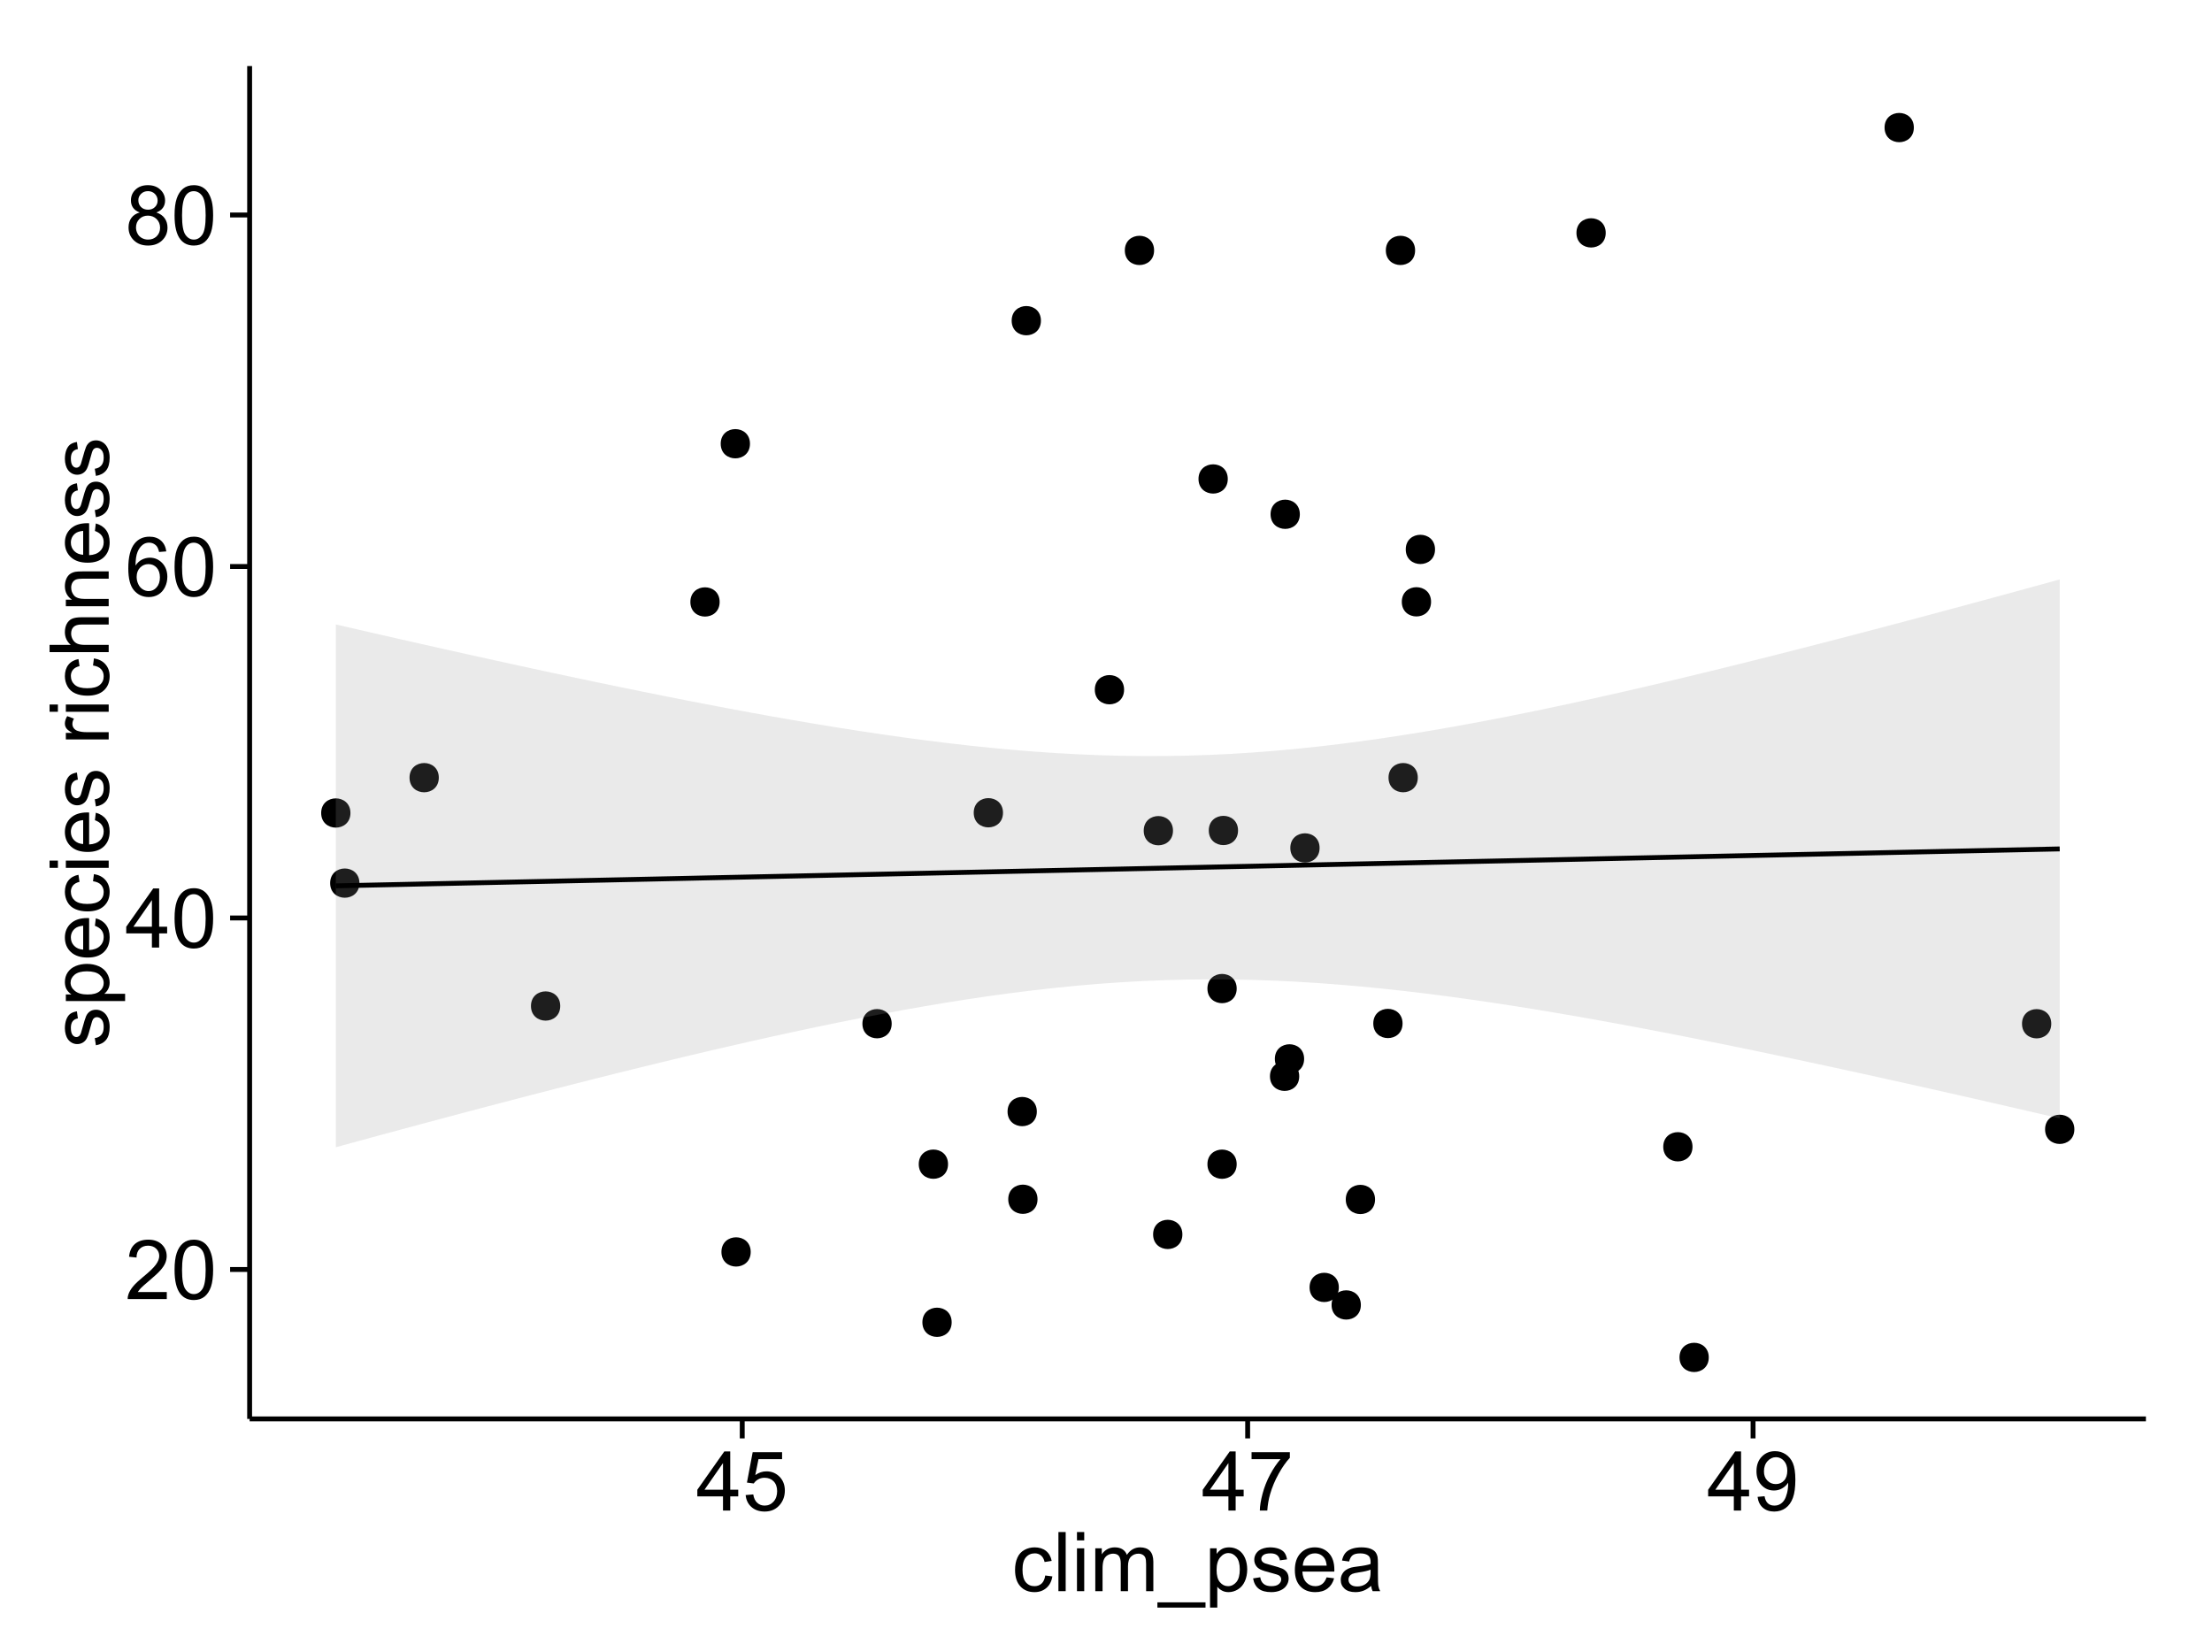 <?xml version="1.0" encoding="UTF-8"?>
<svg xmlns="http://www.w3.org/2000/svg" xmlns:xlink="http://www.w3.org/1999/xlink" width="482pt" height="360pt" viewBox="0 0 482 360" version="1.1">
<defs>
<g>
<symbol overflow="visible" id="glyph0-0">
<path style="stroke:none;" d="M 9.062 -1.52 L 9.062 0 L 0.547 0 C 0.531 -0.379 0.594 -0.742 0.73 -1.098 C 0.945 -1.676 1.293 -2.25 1.77 -2.812 C 2.246 -3.375 2.934 -4.023 3.84 -4.766 C 5.238 -5.906 6.188 -6.816 6.68 -7.492 C 7.172 -8.16 7.418 -8.793 7.418 -9.395 C 7.418 -10.02 7.191 -10.551 6.746 -10.98 C 6.293 -11.41 5.711 -11.625 4.992 -11.629 C 4.23 -11.625 3.621 -11.395 3.164 -10.941 C 2.703 -10.48 2.469 -9.848 2.469 -9.043 L 0.844 -9.211 C 0.953 -10.422 1.371 -11.344 2.102 -11.984 C 2.824 -12.617 3.801 -12.938 5.027 -12.938 C 6.262 -12.938 7.238 -12.594 7.961 -11.91 C 8.68 -11.223 9.039 -10.371 9.043 -9.359 C 9.039 -8.84 8.934 -8.336 8.727 -7.84 C 8.512 -7.34 8.164 -6.812 7.676 -6.266 C 7.188 -5.711 6.375 -4.957 5.238 -4 C 4.285 -3.199 3.676 -2.66 3.41 -2.379 C 3.141 -2.094 2.918 -1.805 2.742 -1.52 Z M 9.062 -1.52 "/>
</symbol>
<symbol overflow="visible" id="glyph0-1">
<path style="stroke:none;" d="M 0.746 -6.355 C 0.742 -7.875 0.898 -9.102 1.215 -10.031 C 1.527 -10.961 1.996 -11.676 2.613 -12.18 C 3.23 -12.684 4.008 -12.938 4.949 -12.938 C 5.637 -12.938 6.242 -12.797 6.766 -12.52 C 7.285 -12.238 7.715 -11.836 8.059 -11.316 C 8.395 -10.789 8.664 -10.152 8.859 -9.398 C 9.051 -8.645 9.145 -7.629 9.148 -6.355 C 9.145 -4.84 8.992 -3.617 8.684 -2.691 C 8.371 -1.762 7.906 -1.047 7.289 -0.539 C 6.672 -0.035 5.891 0.215 4.949 0.219 C 3.703 0.215 2.727 -0.227 2.023 -1.117 C 1.168 -2.188 0.742 -3.934 0.746 -6.355 Z M 2.375 -6.355 C 2.371 -4.234 2.621 -2.824 3.117 -2.129 C 3.609 -1.426 4.219 -1.078 4.949 -1.082 C 5.672 -1.078 6.281 -1.43 6.781 -2.137 C 7.273 -2.836 7.523 -4.242 7.523 -6.355 C 7.523 -8.473 7.273 -9.883 6.781 -10.582 C 6.281 -11.277 5.664 -11.625 4.93 -11.629 C 4.199 -11.625 3.621 -11.316 3.191 -10.703 C 2.645 -9.918 2.371 -8.469 2.375 -6.355 Z M 2.375 -6.355 "/>
</symbol>
<symbol overflow="visible" id="glyph0-2">
<path style="stroke:none;" d="M 5.82 0 L 5.82 -3.086 L 0.227 -3.086 L 0.227 -4.535 L 6.109 -12.883 L 7.398 -12.883 L 7.398 -4.535 L 9.141 -4.535 L 9.141 -3.086 L 7.398 -3.086 L 7.398 0 Z M 5.82 -4.535 L 5.82 -10.344 L 1.785 -4.535 Z M 5.82 -4.535 "/>
</symbol>
<symbol overflow="visible" id="glyph0-3">
<path style="stroke:none;" d="M 8.957 -9.73 L 7.383 -9.605 C 7.242 -10.223 7.043 -10.676 6.785 -10.961 C 6.355 -11.41 5.828 -11.637 5.203 -11.637 C 4.695 -11.637 4.25 -11.496 3.875 -11.215 C 3.375 -10.852 2.984 -10.32 2.695 -9.625 C 2.406 -8.926 2.258 -7.934 2.25 -6.645 C 2.629 -7.223 3.094 -7.652 3.645 -7.938 C 4.195 -8.215 4.773 -8.355 5.379 -8.359 C 6.434 -8.355 7.328 -7.969 8.07 -7.195 C 8.809 -6.418 9.18 -5.414 9.184 -4.184 C 9.18 -3.371 9.008 -2.617 8.66 -1.926 C 8.312 -1.23 7.832 -0.699 7.227 -0.332 C 6.613 0.035 5.922 0.215 5.148 0.219 C 3.828 0.215 2.754 -0.266 1.922 -1.234 C 1.09 -2.199 0.672 -3.797 0.676 -6.031 C 0.672 -8.516 1.133 -10.328 2.055 -11.461 C 2.855 -12.445 3.938 -12.938 5.301 -12.938 C 6.312 -12.938 7.141 -12.652 7.789 -12.086 C 8.434 -11.516 8.824 -10.73 8.957 -9.73 Z M 2.496 -4.176 C 2.496 -3.629 2.609 -3.105 2.844 -2.609 C 3.07 -2.109 3.395 -1.73 3.812 -1.473 C 4.227 -1.207 4.664 -1.078 5.125 -1.082 C 5.789 -1.078 6.363 -1.348 6.844 -1.891 C 7.324 -2.426 7.562 -3.156 7.566 -4.086 C 7.562 -4.973 7.328 -5.676 6.855 -6.191 C 6.379 -6.703 5.781 -6.961 5.062 -6.961 C 4.348 -6.961 3.738 -6.703 3.242 -6.191 C 2.742 -5.676 2.496 -5.004 2.496 -4.176 Z M 2.496 -4.176 "/>
</symbol>
<symbol overflow="visible" id="glyph0-4">
<path style="stroke:none;" d="M 3.18 -6.988 C 2.52 -7.227 2.035 -7.57 1.723 -8.016 C 1.406 -8.461 1.246 -8.992 1.25 -9.617 C 1.246 -10.551 1.582 -11.34 2.258 -11.98 C 2.93 -12.617 3.828 -12.938 4.949 -12.938 C 6.07 -12.938 6.977 -12.609 7.664 -11.957 C 8.348 -11.301 8.688 -10.504 8.691 -9.57 C 8.688 -8.969 8.531 -8.449 8.219 -8.012 C 7.902 -7.566 7.426 -7.227 6.793 -6.988 C 7.582 -6.727 8.184 -6.309 8.598 -5.738 C 9.008 -5.16 9.215 -4.477 9.219 -3.684 C 9.215 -2.578 8.828 -1.652 8.051 -0.906 C 7.27 -0.156 6.242 0.215 4.977 0.219 C 3.699 0.215 2.676 -0.156 1.898 -0.91 C 1.117 -1.66 0.727 -2.602 0.73 -3.727 C 0.727 -4.562 0.938 -5.262 1.367 -5.832 C 1.789 -6.395 2.395 -6.781 3.18 -6.988 Z M 2.867 -9.668 C 2.863 -9.059 3.059 -8.559 3.453 -8.172 C 3.844 -7.785 4.355 -7.594 4.984 -7.594 C 5.59 -7.594 6.09 -7.785 6.48 -8.168 C 6.871 -8.551 7.066 -9.02 7.066 -9.578 C 7.066 -10.156 6.863 -10.645 6.465 -11.043 C 6.059 -11.438 5.559 -11.637 4.965 -11.637 C 4.359 -11.637 3.859 -11.441 3.465 -11.055 C 3.062 -10.668 2.863 -10.207 2.867 -9.668 Z M 2.355 -3.719 C 2.355 -3.262 2.461 -2.824 2.676 -2.406 C 2.887 -1.98 3.203 -1.652 3.629 -1.426 C 4.047 -1.191 4.504 -1.078 4.992 -1.082 C 5.746 -1.078 6.367 -1.32 6.863 -1.809 C 7.352 -2.293 7.598 -2.91 7.602 -3.664 C 7.598 -4.422 7.344 -5.055 6.84 -5.555 C 6.332 -6.051 5.699 -6.297 4.938 -6.301 C 4.191 -6.297 3.574 -6.051 3.09 -5.562 C 2.598 -5.066 2.355 -4.453 2.355 -3.719 Z M 2.355 -3.719 "/>
</symbol>
<symbol overflow="visible" id="glyph0-5">
<path style="stroke:none;" d="M 0.746 -3.375 L 2.406 -3.516 C 2.527 -2.707 2.812 -2.098 3.266 -1.691 C 3.711 -1.281 4.254 -1.078 4.887 -1.082 C 5.648 -1.078 6.293 -1.363 6.82 -1.941 C 7.344 -2.512 7.605 -3.273 7.609 -4.227 C 7.605 -5.125 7.352 -5.84 6.848 -6.363 C 6.34 -6.883 5.676 -7.141 4.859 -7.145 C 4.344 -7.141 3.887 -7.027 3.48 -6.797 C 3.07 -6.566 2.746 -6.266 2.516 -5.898 L 1.027 -6.09 L 2.277 -12.711 L 8.684 -12.711 L 8.684 -11.195 L 3.543 -11.195 L 2.848 -7.734 C 3.621 -8.273 4.43 -8.543 5.281 -8.543 C 6.402 -8.543 7.352 -8.152 8.129 -7.371 C 8.898 -6.59 9.285 -5.586 9.289 -4.367 C 9.285 -3.195 8.945 -2.188 8.27 -1.344 C 7.441 -0.301 6.316 0.215 4.887 0.219 C 3.715 0.215 2.758 -0.109 2.016 -0.766 C 1.273 -1.418 0.848 -2.289 0.746 -3.375 Z M 0.746 -3.375 "/>
</symbol>
<symbol overflow="visible" id="glyph0-6">
<path style="stroke:none;" d="M 0.852 -11.195 L 0.852 -12.719 L 9.195 -12.719 L 9.195 -11.488 C 8.367 -10.613 7.555 -9.453 6.754 -8.008 C 5.945 -6.559 5.324 -5.07 4.887 -3.543 C 4.57 -2.461 4.367 -1.281 4.281 0 L 2.656 0 C 2.668 -1.012 2.867 -2.234 3.25 -3.672 C 3.629 -5.105 4.176 -6.492 4.891 -7.828 C 5.602 -9.16 6.359 -10.281 7.164 -11.195 Z M 0.852 -11.195 "/>
</symbol>
<symbol overflow="visible" id="glyph0-7">
<path style="stroke:none;" d="M 0.984 -2.98 L 2.504 -3.121 C 2.629 -2.402 2.875 -1.883 3.242 -1.562 C 3.602 -1.238 4.07 -1.078 4.641 -1.082 C 5.125 -1.078 5.551 -1.188 5.918 -1.414 C 6.285 -1.633 6.586 -1.934 6.82 -2.309 C 7.055 -2.68 7.25 -3.18 7.41 -3.816 C 7.566 -4.445 7.645 -5.09 7.648 -5.75 C 7.645 -5.812 7.641 -5.918 7.637 -6.062 C 7.316 -5.559 6.887 -5.148 6.34 -4.836 C 5.793 -4.52 5.199 -4.363 4.562 -4.367 C 3.492 -4.363 2.59 -4.75 1.852 -5.527 C 1.113 -6.297 0.742 -7.316 0.746 -8.586 C 0.742 -9.891 1.129 -10.945 1.902 -11.742 C 2.672 -12.539 3.637 -12.938 4.797 -12.938 C 5.633 -12.938 6.398 -12.711 7.098 -12.262 C 7.789 -11.809 8.316 -11.164 8.68 -10.332 C 9.035 -9.492 9.215 -8.285 9.219 -6.707 C 9.215 -5.055 9.039 -3.742 8.684 -2.77 C 8.324 -1.793 7.793 -1.051 7.09 -0.543 C 6.383 -0.035 5.555 0.215 4.605 0.219 C 3.598 0.215 2.773 -0.062 2.137 -0.621 C 1.496 -1.18 1.113 -1.965 0.984 -2.98 Z M 7.461 -8.664 C 7.457 -9.57 7.215 -10.293 6.734 -10.828 C 6.25 -11.359 5.672 -11.625 4.992 -11.629 C 4.289 -11.625 3.676 -11.336 3.156 -10.766 C 2.633 -10.188 2.371 -9.445 2.375 -8.535 C 2.371 -7.711 2.621 -7.043 3.117 -6.535 C 3.609 -6.02 4.219 -5.766 4.949 -5.766 C 5.68 -5.766 6.281 -6.02 6.754 -6.535 C 7.223 -7.043 7.457 -7.754 7.461 -8.664 Z M 7.461 -8.664 "/>
</symbol>
<symbol overflow="visible" id="glyph0-8">
<path style="stroke:none;" d="M 7.277 -3.418 L 8.832 -3.219 C 8.66 -2.141 8.227 -1.301 7.527 -0.699 C 6.824 -0.09 5.965 0.211 4.949 0.211 C 3.668 0.211 2.641 -0.203 1.867 -1.039 C 1.09 -1.871 0.703 -3.07 0.703 -4.633 C 0.703 -5.637 0.867 -6.52 1.203 -7.277 C 1.531 -8.031 2.039 -8.598 2.727 -8.977 C 3.406 -9.355 4.152 -9.543 4.957 -9.547 C 5.969 -9.543 6.797 -9.289 7.441 -8.777 C 8.086 -8.262 8.5 -7.531 8.684 -6.594 L 7.145 -6.355 C 6.996 -6.98 6.738 -7.453 6.367 -7.77 C 5.992 -8.082 5.543 -8.238 5.02 -8.242 C 4.219 -8.238 3.57 -7.953 3.074 -7.387 C 2.574 -6.812 2.324 -5.91 2.328 -4.676 C 2.324 -3.422 2.566 -2.508 3.047 -1.941 C 3.527 -1.371 4.152 -1.09 4.93 -1.09 C 5.547 -1.09 6.066 -1.277 6.484 -1.66 C 6.898 -2.039 7.164 -2.625 7.277 -3.418 Z M 7.277 -3.418 "/>
</symbol>
<symbol overflow="visible" id="glyph0-9">
<path style="stroke:none;" d="M 1.152 0 L 1.152 -12.883 L 2.734 -12.883 L 2.734 0 Z M 1.152 0 "/>
</symbol>
<symbol overflow="visible" id="glyph0-10">
<path style="stroke:none;" d="M 1.195 -11.066 L 1.195 -12.883 L 2.777 -12.883 L 2.777 -11.066 Z M 1.195 0 L 1.195 -9.336 L 2.777 -9.336 L 2.777 0 Z M 1.195 0 "/>
</symbol>
<symbol overflow="visible" id="glyph0-11">
<path style="stroke:none;" d="M 1.188 0 L 1.188 -9.336 L 2.602 -9.336 L 2.602 -8.023 C 2.891 -8.477 3.277 -8.848 3.77 -9.129 C 4.254 -9.406 4.809 -9.543 5.43 -9.547 C 6.121 -9.543 6.688 -9.398 7.133 -9.113 C 7.57 -8.824 7.883 -8.426 8.07 -7.91 C 8.805 -9 9.766 -9.543 10.953 -9.547 C 11.875 -9.543 12.586 -9.289 13.086 -8.777 C 13.582 -8.262 13.832 -7.469 13.836 -6.406 L 13.836 0 L 12.262 0 L 12.262 -5.879 C 12.258 -6.508 12.207 -6.965 12.105 -7.246 C 12.004 -7.523 11.816 -7.746 11.547 -7.918 C 11.277 -8.082 10.961 -8.168 10.602 -8.172 C 9.941 -8.168 9.398 -7.949 8.965 -7.516 C 8.527 -7.078 8.309 -6.379 8.312 -5.422 L 8.312 0 L 6.734 0 L 6.734 -6.062 C 6.73 -6.762 6.602 -7.289 6.348 -7.645 C 6.086 -7.992 5.664 -8.168 5.078 -8.172 C 4.633 -8.168 4.223 -8.051 3.844 -7.82 C 3.465 -7.582 3.191 -7.238 3.023 -6.793 C 2.852 -6.34 2.766 -5.691 2.77 -4.844 L 2.77 0 Z M 1.188 0 "/>
</symbol>
<symbol overflow="visible" id="glyph0-12">
<path style="stroke:none;" d="M -0.273 3.578 L -0.273 2.434 L 10.211 2.434 L 10.211 3.578 Z M -0.273 3.578 "/>
</symbol>
<symbol overflow="visible" id="glyph0-13">
<path style="stroke:none;" d="M 1.188 3.578 L 1.188 -9.336 L 2.629 -9.336 L 2.629 -8.121 C 2.965 -8.594 3.348 -8.949 3.777 -9.188 C 4.203 -9.426 4.723 -9.543 5.336 -9.547 C 6.129 -9.543 6.832 -9.34 7.445 -8.93 C 8.051 -8.516 8.512 -7.934 8.824 -7.191 C 9.133 -6.441 9.285 -5.625 9.289 -4.738 C 9.285 -3.781 9.113 -2.922 8.773 -2.156 C 8.43 -1.391 7.934 -0.805 7.281 -0.398 C 6.625 0.008 5.938 0.211 5.219 0.211 C 4.691 0.211 4.219 0.102 3.801 -0.121 C 3.379 -0.344 3.035 -0.625 2.77 -0.969 L 2.77 3.578 Z M 2.617 -4.613 C 2.613 -3.41 2.855 -2.523 3.348 -1.949 C 3.832 -1.375 4.422 -1.09 5.117 -1.09 C 5.816 -1.09 6.418 -1.387 6.922 -1.98 C 7.418 -2.574 7.668 -3.496 7.672 -4.746 C 7.668 -5.934 7.426 -6.824 6.938 -7.418 C 6.445 -8.008 5.859 -8.301 5.188 -8.305 C 4.508 -8.301 3.91 -7.988 3.395 -7.359 C 2.871 -6.727 2.613 -5.809 2.617 -4.613 Z M 2.617 -4.613 "/>
</symbol>
<symbol overflow="visible" id="glyph0-14">
<path style="stroke:none;" d="M 0.555 -2.785 L 2.117 -3.031 C 2.203 -2.402 2.449 -1.922 2.852 -1.59 C 3.25 -1.254 3.812 -1.09 4.535 -1.09 C 5.262 -1.09 5.801 -1.234 6.152 -1.531 C 6.504 -1.824 6.68 -2.172 6.68 -2.574 C 6.68 -2.926 6.523 -3.207 6.215 -3.418 C 5.996 -3.555 5.457 -3.734 4.598 -3.953 C 3.434 -4.246 2.629 -4.5 2.184 -4.715 C 1.734 -4.926 1.395 -5.223 1.164 -5.602 C 0.93 -5.98 0.812 -6.398 0.816 -6.855 C 0.812 -7.27 0.91 -7.652 1.102 -8.012 C 1.293 -8.363 1.551 -8.66 1.883 -8.895 C 2.125 -9.074 2.461 -9.227 2.887 -9.355 C 3.309 -9.48 3.766 -9.543 4.254 -9.547 C 4.984 -9.543 5.625 -9.438 6.184 -9.23 C 6.734 -9.016 7.145 -8.73 7.41 -8.371 C 7.672 -8.008 7.852 -7.527 7.953 -6.926 L 6.406 -6.715 C 6.332 -7.195 6.129 -7.57 5.793 -7.84 C 5.453 -8.105 4.977 -8.238 4.367 -8.242 C 3.637 -8.238 3.121 -8.117 2.812 -7.883 C 2.5 -7.641 2.344 -7.359 2.348 -7.039 C 2.344 -6.832 2.406 -6.648 2.539 -6.484 C 2.664 -6.312 2.867 -6.172 3.148 -6.062 C 3.301 -6.004 3.766 -5.871 4.543 -5.66 C 5.66 -5.359 6.441 -5.113 6.887 -4.926 C 7.324 -4.734 7.672 -4.457 7.926 -4.094 C 8.176 -3.73 8.301 -3.281 8.305 -2.742 C 8.301 -2.215 8.148 -1.719 7.844 -1.254 C 7.535 -0.785 7.09 -0.422 6.512 -0.172 C 5.926 0.086 5.27 0.211 4.543 0.211 C 3.328 0.211 2.406 -0.039 1.77 -0.543 C 1.133 -1.047 0.727 -1.793 0.555 -2.785 Z M 0.555 -2.785 "/>
</symbol>
<symbol overflow="visible" id="glyph0-15">
<path style="stroke:none;" d="M 7.578 -3.008 L 9.211 -2.805 C 8.953 -1.848 8.473 -1.105 7.777 -0.578 C 7.078 -0.051 6.188 0.211 5.105 0.211 C 3.738 0.211 2.656 -0.207 1.859 -1.051 C 1.055 -1.887 0.656 -3.066 0.66 -4.586 C 0.656 -6.156 1.059 -7.375 1.871 -8.246 C 2.676 -9.109 3.727 -9.543 5.02 -9.547 C 6.266 -9.543 7.285 -9.117 8.078 -8.27 C 8.867 -7.418 9.262 -6.223 9.266 -4.684 C 9.262 -4.586 9.258 -4.445 9.254 -4.262 L 2.293 -4.262 C 2.348 -3.234 2.641 -2.449 3.164 -1.906 C 3.684 -1.359 4.332 -1.09 5.117 -1.09 C 5.691 -1.09 6.188 -1.242 6.598 -1.547 C 7.008 -1.852 7.332 -2.336 7.578 -3.008 Z M 2.383 -5.562 L 7.594 -5.562 C 7.523 -6.344 7.324 -6.934 6.996 -7.328 C 6.492 -7.934 5.836 -8.238 5.035 -8.242 C 4.305 -8.238 3.695 -7.996 3.203 -7.512 C 2.707 -7.027 2.434 -6.375 2.383 -5.562 Z M 2.383 -5.562 "/>
</symbol>
<symbol overflow="visible" id="glyph0-16">
<path style="stroke:none;" d="M 7.277 -1.152 C 6.691 -0.652 6.125 -0.301 5.586 -0.098 C 5.039 0.109 4.457 0.211 3.84 0.211 C 2.812 0.211 2.027 -0.039 1.477 -0.539 C 0.922 -1.039 0.645 -1.68 0.648 -2.461 C 0.645 -2.918 0.75 -3.336 0.961 -3.715 C 1.168 -4.09 1.438 -4.391 1.777 -4.621 C 2.113 -4.848 2.496 -5.02 2.918 -5.141 C 3.227 -5.219 3.695 -5.301 4.324 -5.379 C 5.602 -5.531 6.539 -5.711 7.145 -5.922 C 7.148 -6.137 7.152 -6.273 7.156 -6.336 C 7.152 -6.977 7.004 -7.434 6.707 -7.699 C 6.301 -8.055 5.699 -8.23 4.906 -8.234 C 4.156 -8.23 3.609 -8.102 3.258 -7.844 C 2.902 -7.582 2.637 -7.121 2.469 -6.461 L 0.922 -6.672 C 1.059 -7.332 1.293 -7.867 1.617 -8.273 C 1.938 -8.68 2.402 -8.992 3.016 -9.215 C 3.621 -9.434 4.328 -9.543 5.133 -9.547 C 5.93 -9.543 6.574 -9.449 7.074 -9.266 C 7.566 -9.074 7.934 -8.84 8.172 -8.555 C 8.402 -8.27 8.566 -7.91 8.664 -7.48 C 8.715 -7.207 8.742 -6.719 8.746 -6.02 L 8.746 -3.91 C 8.742 -2.434 8.773 -1.504 8.844 -1.117 C 8.906 -0.727 9.043 -0.355 9.246 0 L 7.594 0 C 7.43 -0.328 7.324 -0.711 7.277 -1.152 Z M 7.145 -4.684 C 6.566 -4.445 5.707 -4.246 4.562 -4.086 C 3.91 -3.988 3.449 -3.883 3.18 -3.77 C 2.91 -3.648 2.703 -3.477 2.555 -3.254 C 2.406 -3.027 2.332 -2.777 2.336 -2.504 C 2.332 -2.078 2.492 -1.727 2.816 -1.449 C 3.133 -1.164 3.602 -1.023 4.219 -1.027 C 4.828 -1.023 5.367 -1.156 5.844 -1.426 C 6.312 -1.691 6.664 -2.059 6.891 -2.523 C 7.059 -2.879 7.141 -3.406 7.145 -4.105 Z M 7.145 -4.684 "/>
</symbol>
<symbol overflow="visible" id="glyph1-0">
<path style="stroke:none;" d="M -2.785 -0.555 L -3.031 -2.117 C -2.402 -2.203 -1.922 -2.449 -1.59 -2.852 C -1.254 -3.25 -1.09 -3.812 -1.09 -4.535 C -1.09 -5.262 -1.234 -5.801 -1.531 -6.152 C -1.824 -6.504 -2.172 -6.68 -2.574 -6.68 C -2.926 -6.68 -3.207 -6.523 -3.418 -6.215 C -3.555 -5.996 -3.734 -5.457 -3.953 -4.598 C -4.246 -3.434 -4.5 -2.629 -4.715 -2.184 C -4.926 -1.734 -5.223 -1.395 -5.602 -1.164 C -5.98 -0.93 -6.398 -0.812 -6.855 -0.816 C -7.27 -0.812 -7.652 -0.91 -8.012 -1.102 C -8.363 -1.293 -8.66 -1.551 -8.895 -1.883 C -9.074 -2.125 -9.227 -2.461 -9.355 -2.887 C -9.48 -3.309 -9.543 -3.766 -9.547 -4.254 C -9.543 -4.984 -9.438 -5.625 -9.23 -6.184 C -9.016 -6.734 -8.73 -7.145 -8.371 -7.41 C -8.008 -7.672 -7.527 -7.852 -6.926 -7.953 L -6.715 -6.406 C -7.195 -6.332 -7.57 -6.129 -7.84 -5.797 C -8.105 -5.457 -8.238 -4.98 -8.242 -4.367 C -8.238 -3.637 -8.117 -3.121 -7.883 -2.812 C -7.641 -2.5 -7.359 -2.344 -7.039 -2.348 C -6.832 -2.344 -6.648 -2.406 -6.484 -2.539 C -6.312 -2.664 -6.172 -2.867 -6.062 -3.148 C -6.004 -3.301 -5.871 -3.766 -5.66 -4.543 C -5.359 -5.66 -5.113 -6.441 -4.926 -6.887 C -4.734 -7.324 -4.457 -7.672 -4.094 -7.926 C -3.73 -8.176 -3.281 -8.301 -2.742 -8.305 C -2.211 -8.301 -1.711 -8.148 -1.25 -7.844 C -0.781 -7.535 -0.422 -7.09 -0.172 -6.512 C 0.086 -5.926 0.211 -5.27 0.211 -4.543 C 0.211 -3.328 -0.039 -2.406 -0.543 -1.77 C -1.047 -1.133 -1.793 -0.727 -2.785 -0.555 Z M -2.785 -0.555 "/>
</symbol>
<symbol overflow="visible" id="glyph1-1">
<path style="stroke:none;" d="M 3.578 -1.188 L -9.336 -1.188 L -9.336 -2.629 L -8.121 -2.629 C -8.594 -2.965 -8.949 -3.348 -9.188 -3.777 C -9.426 -4.203 -9.543 -4.723 -9.547 -5.336 C -9.543 -6.129 -9.34 -6.832 -8.93 -7.445 C -8.516 -8.051 -7.934 -8.512 -7.191 -8.824 C -6.441 -9.133 -5.625 -9.285 -4.738 -9.289 C -3.781 -9.285 -2.922 -9.113 -2.156 -8.773 C -1.391 -8.43 -0.805 -7.934 -0.398 -7.281 C 0.008 -6.625 0.211 -5.938 0.211 -5.219 C 0.211 -4.691 0.102 -4.219 -0.121 -3.801 C -0.344 -3.379 -0.625 -3.035 -0.965 -2.77 L 3.578 -2.77 Z M -4.613 -2.621 C -3.41 -2.613 -2.523 -2.855 -1.949 -3.348 C -1.375 -3.832 -1.09 -4.422 -1.09 -5.117 C -1.09 -5.816 -1.387 -6.418 -1.98 -6.922 C -2.574 -7.418 -3.496 -7.668 -4.746 -7.672 C -5.934 -7.668 -6.824 -7.426 -7.418 -6.938 C -8.008 -6.449 -8.301 -5.863 -8.305 -5.188 C -8.301 -4.508 -7.988 -3.914 -7.359 -3.398 C -6.727 -2.879 -5.809 -2.617 -4.613 -2.621 Z M -4.613 -2.621 "/>
</symbol>
<symbol overflow="visible" id="glyph1-2">
<path style="stroke:none;" d="M -3.004 -7.578 L -2.805 -9.211 C -1.848 -8.953 -1.105 -8.473 -0.578 -7.777 C -0.051 -7.078 0.211 -6.188 0.211 -5.105 C 0.211 -3.738 -0.207 -2.656 -1.051 -1.859 C -1.887 -1.055 -3.066 -0.656 -4.586 -0.66 C -6.156 -0.656 -7.375 -1.059 -8.246 -1.871 C -9.109 -2.676 -9.543 -3.727 -9.547 -5.02 C -9.543 -6.266 -9.117 -7.285 -8.27 -8.078 C -7.418 -8.867 -6.223 -9.262 -4.684 -9.266 C -4.586 -9.262 -4.445 -9.258 -4.262 -9.254 L -4.262 -2.293 C -3.234 -2.348 -2.449 -2.641 -1.906 -3.164 C -1.359 -3.684 -1.09 -4.332 -1.09 -5.117 C -1.09 -5.691 -1.242 -6.188 -1.547 -6.598 C -1.852 -7.008 -2.336 -7.332 -3.004 -7.578 Z M -5.562 -2.383 L -5.562 -7.594 C -6.344 -7.523 -6.934 -7.324 -7.328 -6.996 C -7.934 -6.492 -8.238 -5.836 -8.242 -5.035 C -8.238 -4.305 -7.996 -3.695 -7.512 -3.203 C -7.027 -2.707 -6.375 -2.434 -5.562 -2.383 Z M -5.562 -2.383 "/>
</symbol>
<symbol overflow="visible" id="glyph1-3">
<path style="stroke:none;" d="M -3.418 -7.277 L -3.215 -8.832 C -2.141 -8.66 -1.301 -8.227 -0.699 -7.527 C -0.09 -6.824 0.211 -5.965 0.211 -4.949 C 0.211 -3.668 -0.203 -2.641 -1.039 -1.867 C -1.871 -1.09 -3.07 -0.703 -4.633 -0.703 C -5.637 -0.703 -6.52 -0.867 -7.277 -1.203 C -8.031 -1.535 -8.598 -2.047 -8.977 -2.73 C -9.355 -3.41 -9.543 -4.152 -9.547 -4.957 C -9.543 -5.969 -9.289 -6.797 -8.777 -7.441 C -8.262 -8.086 -7.531 -8.5 -6.59 -8.684 L -6.355 -7.145 C -6.98 -6.996 -7.453 -6.738 -7.77 -6.367 C -8.082 -5.992 -8.238 -5.543 -8.242 -5.02 C -8.238 -4.219 -7.953 -3.57 -7.387 -3.074 C -6.812 -2.574 -5.91 -2.324 -4.676 -2.328 C -3.422 -2.324 -2.508 -2.566 -1.941 -3.047 C -1.371 -3.527 -1.09 -4.152 -1.09 -4.93 C -1.09 -5.547 -1.277 -6.066 -1.66 -6.484 C -2.035 -6.898 -2.621 -7.164 -3.418 -7.277 Z M -3.418 -7.277 "/>
</symbol>
<symbol overflow="visible" id="glyph1-4">
<path style="stroke:none;" d="M -11.066 -1.195 L -12.883 -1.195 L -12.883 -2.777 L -11.066 -2.777 Z M 0 -1.195 L -9.336 -1.195 L -9.336 -2.777 L 0 -2.777 Z M 0 -1.195 "/>
</symbol>
<symbol overflow="visible" id="glyph1-5">
<path style="stroke:none;" d=""/>
</symbol>
<symbol overflow="visible" id="glyph1-6">
<path style="stroke:none;" d="M 0 -1.168 L -9.336 -1.168 L -9.336 -2.594 L -7.918 -2.594 C -8.578 -2.953 -9.016 -3.289 -9.23 -3.598 C -9.438 -3.906 -9.543 -4.242 -9.547 -4.613 C -9.543 -5.145 -9.375 -5.688 -9.035 -6.242 L -7.566 -5.695 C -7.793 -5.309 -7.91 -4.922 -7.91 -4.535 C -7.91 -4.188 -7.805 -3.875 -7.598 -3.602 C -7.387 -3.324 -7.098 -3.129 -6.734 -3.016 C -6.168 -2.836 -5.555 -2.746 -4.887 -2.75 L 0 -2.75 Z M 0 -1.168 "/>
</symbol>
<symbol overflow="visible" id="glyph1-7">
<path style="stroke:none;" d="M 0 -1.188 L -12.883 -1.188 L -12.883 -2.77 L -8.262 -2.77 C -9.117 -3.504 -9.543 -4.434 -9.547 -5.562 C -9.543 -6.25 -9.406 -6.852 -9.137 -7.363 C -8.859 -7.871 -8.484 -8.234 -8.004 -8.457 C -7.523 -8.676 -6.824 -8.789 -5.914 -8.789 L 0 -8.789 L 0 -7.207 L -5.914 -7.207 C -6.703 -7.207 -7.281 -7.035 -7.641 -6.691 C -8 -6.348 -8.18 -5.863 -8.184 -5.238 C -8.18 -4.77 -8.059 -4.328 -7.816 -3.914 C -7.574 -3.5 -7.242 -3.203 -6.828 -3.031 C -6.406 -2.852 -5.832 -2.766 -5.105 -2.77 L 0 -2.77 Z M 0 -1.188 "/>
</symbol>
<symbol overflow="visible" id="glyph1-8">
<path style="stroke:none;" d="M 0 -1.188 L -9.336 -1.188 L -9.336 -2.609 L -8.008 -2.609 C -9.031 -3.293 -9.543 -4.285 -9.547 -5.582 C -9.543 -6.141 -9.441 -6.656 -9.242 -7.133 C -9.035 -7.602 -8.77 -7.957 -8.445 -8.191 C -8.113 -8.426 -7.727 -8.59 -7.277 -8.684 C -6.98 -8.742 -6.465 -8.77 -5.738 -8.773 L 0 -8.773 L 0 -7.188 L -5.68 -7.188 C -6.32 -7.184 -6.801 -7.121 -7.121 -7.004 C -7.438 -6.879 -7.695 -6.66 -7.887 -6.348 C -8.074 -6.031 -8.168 -5.664 -8.172 -5.246 C -8.168 -4.57 -7.953 -3.992 -7.531 -3.504 C -7.102 -3.012 -6.293 -2.766 -5.098 -2.77 L 0 -2.77 Z M 0 -1.188 "/>
</symbol>
</g>
<clipPath id="clip1">
  <path d="M 54.395 14.398 L 468.602 14.398 L 468.602 310.164 L 54.395 310.164 Z M 54.395 14.398 "/>
</clipPath>
</defs>
<g id="surface486">
<rect x="0" y="0" width="482" height="360" style="fill:rgb(100%,100%,100%);fill-opacity:1;stroke:none;"/>
<rect x="0" y="0" width="482" height="360" style="fill:rgb(100%,100%,100%);fill-opacity:1;stroke:none;"/>
<path style="fill:none;stroke-width:1.063;stroke-linecap:round;stroke-linejoin:round;stroke:rgb(100%,100%,100%);stroke-opacity:1;stroke-miterlimit:10;" d="M 0 360 L 482 360 L 482 0 L 0 0 Z M 0 360 "/>
<g clip-path="url(#clip1)" clip-rule="nonzero">
<path style=" stroke:none;fill-rule:nonzero;fill:rgb(100%,100%,100%);fill-opacity:1;" d="M 54.395 309.168 L 467.602 309.168 L 467.602 14.402 L 54.395 14.402 Z M 54.395 309.168 "/>
<path style=" stroke:none;fill-rule:nonzero;fill:rgb(0%,0%,0%);fill-opacity:1;" d="M 268.711 180.953 C 268.711 183.789 264.457 183.789 264.457 180.953 C 264.457 178.121 268.711 178.121 268.711 180.953 "/>
<path style=" stroke:none;fill-rule:nonzero;fill:rgb(0%,0%,0%);fill-opacity:1;" d="M 121.016 219.199 C 121.016 222.035 116.762 222.035 116.762 219.199 C 116.762 216.367 121.016 216.367 121.016 219.199 "/>
<path style=" stroke:none;fill-rule:nonzero;fill:rgb(0%,0%,0%);fill-opacity:1;" d="M 162.52 272.785 C 162.52 275.621 158.266 275.621 158.266 272.785 C 158.266 269.949 162.52 269.949 162.52 272.785 "/>
<path style=" stroke:none;fill-rule:nonzero;fill:rgb(0%,0%,0%);fill-opacity:1;" d="M 94.555 169.445 C 94.555 172.281 90.301 172.281 90.301 169.445 C 90.301 166.613 94.555 166.613 94.555 169.445 "/>
<path style=" stroke:none;fill-rule:nonzero;fill:rgb(0%,0%,0%);fill-opacity:1;" d="M 311.629 119.711 C 311.629 122.547 307.379 122.547 307.379 119.711 C 307.379 116.875 311.629 116.875 311.629 119.711 "/>
<path style=" stroke:none;fill-rule:nonzero;fill:rgb(0%,0%,0%);fill-opacity:1;" d="M 286.477 184.758 C 286.477 187.594 282.227 187.594 282.227 184.758 C 282.227 181.922 286.477 181.922 286.477 184.758 "/>
<path style=" stroke:none;fill-rule:nonzero;fill:rgb(0%,0%,0%);fill-opacity:1;" d="M 250.418 54.562 C 250.418 57.398 246.164 57.398 246.164 54.562 C 246.164 51.73 250.418 51.73 250.418 54.562 "/>
<path style=" stroke:none;fill-rule:nonzero;fill:rgb(0%,0%,0%);fill-opacity:1;" d="M 266.473 104.359 C 266.473 107.195 262.219 107.195 262.219 104.359 C 262.219 101.527 266.473 101.527 266.473 104.359 "/>
<path style=" stroke:none;fill-rule:nonzero;fill:rgb(0%,0%,0%);fill-opacity:1;" d="M 304.559 223.008 C 304.559 225.84 300.305 225.84 300.305 223.008 C 300.305 220.172 304.559 220.172 304.559 223.008 "/>
<path style=" stroke:none;fill-rule:nonzero;fill:rgb(0%,0%,0%);fill-opacity:1;" d="M 283.105 230.723 C 283.105 233.555 278.855 233.555 278.855 230.723 C 278.855 227.887 283.105 227.887 283.105 230.723 "/>
<path style=" stroke:none;fill-rule:nonzero;fill:rgb(0%,0%,0%);fill-opacity:1;" d="M 310.77 131.133 C 310.77 133.965 306.52 133.965 306.52 131.133 C 306.52 128.297 310.77 128.297 310.77 131.133 "/>
<path style=" stroke:none;fill-rule:nonzero;fill:rgb(0%,0%,0%);fill-opacity:1;" d="M 307.879 169.445 C 307.879 172.281 303.625 172.281 303.625 169.445 C 303.625 166.609 307.879 166.609 307.879 169.445 "/>
<path style=" stroke:none;fill-rule:nonzero;fill:rgb(0%,0%,0%);fill-opacity:1;" d="M 254.535 181 C 254.535 183.836 250.281 183.836 250.281 181 C 250.281 178.164 254.535 178.164 254.535 181 "/>
<path style=" stroke:none;fill-rule:nonzero;fill:rgb(0%,0%,0%);fill-opacity:1;" d="M 162.359 96.684 C 162.359 99.52 158.105 99.52 158.105 96.684 C 158.105 93.848 162.359 93.848 162.359 96.684 "/>
<path style=" stroke:none;fill-rule:nonzero;fill:rgb(0%,0%,0%);fill-opacity:1;" d="M 225.758 69.871 C 225.758 72.707 221.508 72.707 221.508 69.871 C 221.508 67.035 225.758 67.035 225.758 69.871 "/>
<path style=" stroke:none;fill-rule:nonzero;fill:rgb(0%,0%,0%);fill-opacity:1;" d="M 445.914 223.066 C 445.914 225.902 441.664 225.902 441.664 223.066 C 441.664 220.23 445.914 220.23 445.914 223.066 "/>
<path style=" stroke:none;fill-rule:nonzero;fill:rgb(0%,0%,0%);fill-opacity:1;" d="M 450.945 246.074 C 450.945 248.906 446.691 248.906 446.691 246.074 C 446.691 243.238 450.945 243.238 450.945 246.074 "/>
<path style=" stroke:none;fill-rule:nonzero;fill:rgb(0%,0%,0%);fill-opacity:1;" d="M 307.293 54.562 C 307.293 57.395 303.039 57.395 303.039 54.562 C 303.039 51.727 307.293 51.727 307.293 54.562 "/>
<path style=" stroke:none;fill-rule:nonzero;fill:rgb(0%,0%,0%);fill-opacity:1;" d="M 243.879 150.281 C 243.879 153.117 239.629 153.117 239.629 150.281 C 239.629 147.449 243.879 147.449 243.879 150.281 "/>
<path style=" stroke:none;fill-rule:nonzero;fill:rgb(0%,0%,0%);fill-opacity:1;" d="M 282.043 234.52 C 282.043 237.352 277.793 237.352 277.793 234.52 C 277.793 231.684 282.043 231.684 282.043 234.52 "/>
<path style=" stroke:none;fill-rule:nonzero;fill:rgb(0%,0%,0%);fill-opacity:1;" d="M 155.75 131.16 C 155.75 133.992 151.496 133.992 151.496 131.16 C 151.496 128.324 155.75 128.324 155.75 131.16 "/>
<path style=" stroke:none;fill-rule:nonzero;fill:rgb(0%,0%,0%);fill-opacity:1;" d="M 348.824 50.742 C 348.824 53.578 344.574 53.578 344.574 50.742 C 344.574 47.91 348.824 47.91 348.824 50.742 "/>
<path style=" stroke:none;fill-rule:nonzero;fill:rgb(0%,0%,0%);fill-opacity:1;" d="M 367.738 249.875 C 367.738 252.707 363.488 252.707 363.488 249.875 C 363.488 247.039 367.738 247.039 367.738 249.875 "/>
<path style=" stroke:none;fill-rule:nonzero;fill:rgb(0%,0%,0%);fill-opacity:1;" d="M 371.277 295.77 C 371.277 298.602 367.027 298.602 367.027 295.77 C 367.027 292.934 371.277 292.934 371.277 295.77 "/>
<path style=" stroke:none;fill-rule:nonzero;fill:rgb(0%,0%,0%);fill-opacity:1;" d="M 415.969 27.797 C 415.969 30.633 411.715 30.633 411.715 27.797 C 411.715 24.965 415.969 24.965 415.969 27.797 "/>
<path style=" stroke:none;fill-rule:nonzero;fill:rgb(0%,0%,0%);fill-opacity:1;" d="M 282.176 112.055 C 282.176 114.891 277.922 114.891 277.922 112.055 C 277.922 109.223 282.176 109.223 282.176 112.055 "/>
<path style=" stroke:none;fill-rule:nonzero;fill:rgb(0%,0%,0%);fill-opacity:1;" d="M 224.863 242.203 C 224.863 245.039 220.609 245.039 220.609 242.203 C 220.609 239.367 224.863 239.367 224.863 242.203 "/>
<path style=" stroke:none;fill-rule:nonzero;fill:rgb(0%,0%,0%);fill-opacity:1;" d="M 225.016 261.309 C 225.016 264.145 220.766 264.145 220.766 261.309 C 220.766 258.473 225.016 258.473 225.016 261.309 "/>
<path style=" stroke:none;fill-rule:nonzero;fill:rgb(0%,0%,0%);fill-opacity:1;" d="M 268.414 215.402 C 268.414 218.234 264.164 218.234 264.164 215.402 C 264.164 212.566 268.414 212.566 268.414 215.402 "/>
<path style=" stroke:none;fill-rule:nonzero;fill:rgb(0%,0%,0%);fill-opacity:1;" d="M 268.414 253.668 C 268.414 256.504 264.164 256.504 264.164 253.668 C 264.164 250.836 268.414 250.836 268.414 253.668 "/>
<path style=" stroke:none;fill-rule:nonzero;fill:rgb(0%,0%,0%);fill-opacity:1;" d="M 217.488 177.094 C 217.488 179.926 213.238 179.926 213.238 177.094 C 213.238 174.258 217.488 174.258 217.488 177.094 "/>
<path style=" stroke:none;fill-rule:nonzero;fill:rgb(0%,0%,0%);fill-opacity:1;" d="M 193.238 223.055 C 193.238 225.887 188.988 225.887 188.988 223.055 C 188.988 220.219 193.238 220.219 193.238 223.055 "/>
<path style=" stroke:none;fill-rule:nonzero;fill:rgb(0%,0%,0%);fill-opacity:1;" d="M 205.516 253.664 C 205.516 256.5 201.262 256.5 201.262 253.664 C 201.262 250.832 205.516 250.832 205.516 253.664 "/>
<path style=" stroke:none;fill-rule:nonzero;fill:rgb(0%,0%,0%);fill-opacity:1;" d="M 206.309 288.117 C 206.309 290.953 202.055 290.953 202.055 288.117 C 202.055 285.285 206.309 285.285 206.309 288.117 "/>
<path style=" stroke:none;fill-rule:nonzero;fill:rgb(0%,0%,0%);fill-opacity:1;" d="M 75.301 177.145 C 75.301 179.98 71.051 179.98 71.051 177.145 C 71.051 174.309 75.301 174.309 75.301 177.145 "/>
<path style=" stroke:none;fill-rule:nonzero;fill:rgb(0%,0%,0%);fill-opacity:1;" d="M 77.258 192.422 C 77.258 195.258 73.008 195.258 73.008 192.422 C 73.008 189.59 77.258 189.59 77.258 192.422 "/>
<path style=" stroke:none;fill-rule:nonzero;fill:rgb(0%,0%,0%);fill-opacity:1;" d="M 298.562 261.352 C 298.562 264.188 294.309 264.188 294.309 261.352 C 294.309 258.52 298.562 258.52 298.562 261.352 "/>
<path style=" stroke:none;fill-rule:nonzero;fill:rgb(0%,0%,0%);fill-opacity:1;" d="M 290.672 280.516 C 290.672 283.352 286.422 283.352 286.422 280.516 C 286.422 277.684 290.672 277.684 290.672 280.516 "/>
<path style=" stroke:none;fill-rule:nonzero;fill:rgb(0%,0%,0%);fill-opacity:1;" d="M 256.582 268.969 C 256.582 271.805 252.328 271.805 252.328 268.969 C 252.328 266.137 256.582 266.137 256.582 268.969 "/>
<path style=" stroke:none;fill-rule:nonzero;fill:rgb(0%,0%,0%);fill-opacity:1;" d="M 295.473 284.34 C 295.473 287.172 291.219 287.172 291.219 284.34 C 291.219 281.504 295.473 281.504 295.473 284.34 "/>
<path style=" stroke:none;fill-rule:nonzero;fill:rgb(0%,0%,0%);fill-opacity:1;" d="M 269.773 180.953 C 269.773 185.207 263.395 185.207 263.395 180.953 C 263.395 176.703 269.773 176.703 269.773 180.953 "/>
<path style=" stroke:none;fill-rule:nonzero;fill:rgb(0%,0%,0%);fill-opacity:1;" d="M 122.078 219.199 C 122.078 223.453 115.699 223.453 115.699 219.199 C 115.699 214.949 122.078 214.949 122.078 219.199 "/>
<path style=" stroke:none;fill-rule:nonzero;fill:rgb(0%,0%,0%);fill-opacity:1;" d="M 163.582 272.785 C 163.582 277.039 157.203 277.039 157.203 272.785 C 157.203 268.535 163.582 268.535 163.582 272.785 "/>
<path style=" stroke:none;fill-rule:nonzero;fill:rgb(0%,0%,0%);fill-opacity:1;" d="M 95.617 169.445 C 95.617 173.699 89.238 173.699 89.238 169.445 C 89.238 165.195 95.617 165.195 95.617 169.445 "/>
<path style=" stroke:none;fill-rule:nonzero;fill:rgb(0%,0%,0%);fill-opacity:1;" d="M 312.695 119.711 C 312.695 123.965 306.316 123.965 306.316 119.711 C 306.316 115.461 312.695 115.461 312.695 119.711 "/>
<path style=" stroke:none;fill-rule:nonzero;fill:rgb(0%,0%,0%);fill-opacity:1;" d="M 287.543 184.758 C 287.543 189.008 281.164 189.008 281.164 184.758 C 281.164 180.504 287.543 180.504 287.543 184.758 "/>
<path style=" stroke:none;fill-rule:nonzero;fill:rgb(0%,0%,0%);fill-opacity:1;" d="M 251.48 54.562 C 251.48 58.816 245.102 58.816 245.102 54.562 C 245.102 50.312 251.48 50.312 251.48 54.562 "/>
<path style=" stroke:none;fill-rule:nonzero;fill:rgb(0%,0%,0%);fill-opacity:1;" d="M 267.535 104.359 C 267.535 108.613 261.156 108.613 261.156 104.359 C 261.156 100.109 267.535 100.109 267.535 104.359 "/>
<path style=" stroke:none;fill-rule:nonzero;fill:rgb(0%,0%,0%);fill-opacity:1;" d="M 305.621 223.008 C 305.621 227.258 299.242 227.258 299.242 223.008 C 299.242 218.754 305.621 218.754 305.621 223.008 "/>
<path style=" stroke:none;fill-rule:nonzero;fill:rgb(0%,0%,0%);fill-opacity:1;" d="M 284.172 230.723 C 284.172 234.973 277.793 234.973 277.793 230.723 C 277.793 226.469 284.172 226.469 284.172 230.723 "/>
<path style=" stroke:none;fill-rule:nonzero;fill:rgb(0%,0%,0%);fill-opacity:1;" d="M 311.832 131.133 C 311.832 135.383 305.457 135.383 305.457 131.133 C 305.457 126.879 311.832 126.879 311.832 131.133 "/>
<path style=" stroke:none;fill-rule:nonzero;fill:rgb(0%,0%,0%);fill-opacity:1;" d="M 308.941 169.445 C 308.941 173.695 302.562 173.695 302.562 169.445 C 302.562 165.191 308.941 165.191 308.941 169.445 "/>
<path style=" stroke:none;fill-rule:nonzero;fill:rgb(0%,0%,0%);fill-opacity:1;" d="M 255.598 181 C 255.598 185.25 249.219 185.25 249.219 181 C 249.219 176.746 255.598 176.746 255.598 181 "/>
<path style=" stroke:none;fill-rule:nonzero;fill:rgb(0%,0%,0%);fill-opacity:1;" d="M 163.422 96.684 C 163.422 100.938 157.043 100.938 157.043 96.684 C 157.043 92.434 163.422 92.434 163.422 96.684 "/>
<path style=" stroke:none;fill-rule:nonzero;fill:rgb(0%,0%,0%);fill-opacity:1;" d="M 226.82 69.871 C 226.82 74.125 220.445 74.125 220.445 69.871 C 220.445 65.621 226.82 65.621 226.82 69.871 "/>
<path style=" stroke:none;fill-rule:nonzero;fill:rgb(0%,0%,0%);fill-opacity:1;" d="M 446.977 223.066 C 446.977 227.32 440.602 227.32 440.602 223.066 C 440.602 218.812 446.977 218.812 446.977 223.066 "/>
<path style=" stroke:none;fill-rule:nonzero;fill:rgb(0%,0%,0%);fill-opacity:1;" d="M 452.008 246.074 C 452.008 250.324 445.629 250.324 445.629 246.074 C 445.629 241.82 452.008 241.82 452.008 246.074 "/>
<path style=" stroke:none;fill-rule:nonzero;fill:rgb(0%,0%,0%);fill-opacity:1;" d="M 308.355 54.562 C 308.355 58.812 301.977 58.812 301.977 54.562 C 301.977 50.309 308.355 50.309 308.355 54.562 "/>
<path style=" stroke:none;fill-rule:nonzero;fill:rgb(0%,0%,0%);fill-opacity:1;" d="M 244.941 150.281 C 244.941 154.535 238.562 154.535 238.562 150.281 C 238.562 146.031 244.941 146.031 244.941 150.281 "/>
<path style=" stroke:none;fill-rule:nonzero;fill:rgb(0%,0%,0%);fill-opacity:1;" d="M 283.105 234.52 C 283.105 238.77 276.727 238.77 276.727 234.52 C 276.727 230.266 283.105 230.266 283.105 234.52 "/>
<path style=" stroke:none;fill-rule:nonzero;fill:rgb(0%,0%,0%);fill-opacity:1;" d="M 156.812 131.16 C 156.812 135.41 150.434 135.41 150.434 131.16 C 150.434 126.906 156.812 126.906 156.812 131.16 "/>
<path style=" stroke:none;fill-rule:nonzero;fill:rgb(0%,0%,0%);fill-opacity:1;" d="M 349.891 50.742 C 349.891 54.996 343.512 54.996 343.512 50.742 C 343.512 46.492 349.891 46.492 349.891 50.742 "/>
<path style=" stroke:none;fill-rule:nonzero;fill:rgb(0%,0%,0%);fill-opacity:1;" d="M 368.801 249.875 C 368.801 254.125 362.426 254.125 362.426 249.875 C 362.426 245.621 368.801 245.621 368.801 249.875 "/>
<path style=" stroke:none;fill-rule:nonzero;fill:rgb(0%,0%,0%);fill-opacity:1;" d="M 372.344 295.77 C 372.344 300.02 365.965 300.02 365.965 295.77 C 365.965 291.516 372.344 291.516 372.344 295.77 "/>
<path style=" stroke:none;fill-rule:nonzero;fill:rgb(0%,0%,0%);fill-opacity:1;" d="M 417.031 27.797 C 417.031 32.051 410.652 32.051 410.652 27.797 C 410.652 23.547 417.031 23.547 417.031 27.797 "/>
<path style=" stroke:none;fill-rule:nonzero;fill:rgb(0%,0%,0%);fill-opacity:1;" d="M 283.238 112.055 C 283.238 116.309 276.859 116.309 276.859 112.055 C 276.859 107.805 283.238 107.805 283.238 112.055 "/>
<path style=" stroke:none;fill-rule:nonzero;fill:rgb(0%,0%,0%);fill-opacity:1;" d="M 225.926 242.203 C 225.926 246.453 219.547 246.453 219.547 242.203 C 219.547 237.949 225.926 237.949 225.926 242.203 "/>
<path style=" stroke:none;fill-rule:nonzero;fill:rgb(0%,0%,0%);fill-opacity:1;" d="M 226.078 261.309 C 226.078 265.562 219.699 265.562 219.699 261.309 C 219.699 257.059 226.078 257.059 226.078 261.309 "/>
<path style=" stroke:none;fill-rule:nonzero;fill:rgb(0%,0%,0%);fill-opacity:1;" d="M 269.477 215.402 C 269.477 219.652 263.102 219.652 263.102 215.402 C 263.102 211.148 269.477 211.148 269.477 215.402 "/>
<path style=" stroke:none;fill-rule:nonzero;fill:rgb(0%,0%,0%);fill-opacity:1;" d="M 269.477 253.668 C 269.477 257.922 263.102 257.922 263.102 253.668 C 263.102 249.418 269.477 249.418 269.477 253.668 "/>
<path style=" stroke:none;fill-rule:nonzero;fill:rgb(0%,0%,0%);fill-opacity:1;" d="M 218.555 177.094 C 218.555 181.344 212.176 181.344 212.176 177.094 C 212.176 172.84 218.555 172.84 218.555 177.094 "/>
<path style=" stroke:none;fill-rule:nonzero;fill:rgb(0%,0%,0%);fill-opacity:1;" d="M 194.301 223.055 C 194.301 227.305 187.922 227.305 187.922 223.055 C 187.922 218.801 194.301 218.801 194.301 223.055 "/>
<path style=" stroke:none;fill-rule:nonzero;fill:rgb(0%,0%,0%);fill-opacity:1;" d="M 206.578 253.664 C 206.578 257.918 200.199 257.918 200.199 253.664 C 200.199 249.414 206.578 249.414 206.578 253.664 "/>
<path style=" stroke:none;fill-rule:nonzero;fill:rgb(0%,0%,0%);fill-opacity:1;" d="M 207.371 288.117 C 207.371 292.371 200.992 292.371 200.992 288.117 C 200.992 283.867 207.371 283.867 207.371 288.117 "/>
<path style=" stroke:none;fill-rule:nonzero;fill:rgb(0%,0%,0%);fill-opacity:1;" d="M 76.363 177.145 C 76.363 181.398 69.984 181.398 69.984 177.145 C 69.984 172.895 76.363 172.895 76.363 177.145 "/>
<path style=" stroke:none;fill-rule:nonzero;fill:rgb(0%,0%,0%);fill-opacity:1;" d="M 78.32 192.422 C 78.32 196.676 71.941 196.676 71.941 192.422 C 71.941 188.172 78.32 188.172 78.32 192.422 "/>
<path style=" stroke:none;fill-rule:nonzero;fill:rgb(0%,0%,0%);fill-opacity:1;" d="M 299.625 261.352 C 299.625 265.605 293.246 265.605 293.246 261.352 C 293.246 257.102 299.625 257.102 299.625 261.352 "/>
<path style=" stroke:none;fill-rule:nonzero;fill:rgb(0%,0%,0%);fill-opacity:1;" d="M 291.734 280.516 C 291.734 284.77 285.359 284.77 285.359 280.516 C 285.359 276.266 291.734 276.266 291.734 280.516 "/>
<path style=" stroke:none;fill-rule:nonzero;fill:rgb(0%,0%,0%);fill-opacity:1;" d="M 257.645 268.969 C 257.645 273.223 251.266 273.223 251.266 268.969 C 251.266 264.719 257.645 264.719 257.645 268.969 "/>
<path style=" stroke:none;fill-rule:nonzero;fill:rgb(0%,0%,0%);fill-opacity:1;" d="M 296.535 284.34 C 296.535 288.59 290.156 288.59 290.156 284.34 C 290.156 280.086 296.535 280.086 296.535 284.34 "/>
<path style=" stroke:none;fill-rule:nonzero;fill:rgb(60%,60%,60%);fill-opacity:0.2;" d="M 73.176 136.062 L 77.93 137.156 L 82.684 138.246 L 87.441 139.328 L 92.195 140.402 L 96.949 141.473 L 101.703 142.531 L 106.461 143.582 L 111.215 144.625 L 115.969 145.66 L 120.727 146.684 L 125.48 147.691 L 130.234 148.691 L 134.988 149.68 L 139.746 150.648 L 144.5 151.605 L 149.254 152.547 L 154.008 153.469 L 158.766 154.371 L 163.52 155.254 L 168.273 156.113 L 173.031 156.945 L 177.785 157.754 L 182.539 158.531 L 187.293 159.277 L 192.051 159.988 L 196.805 160.664 L 201.559 161.301 L 206.312 161.891 L 211.07 162.438 L 215.824 162.934 L 220.578 163.375 L 225.336 163.762 L 230.09 164.09 L 234.844 164.352 L 239.598 164.551 L 244.355 164.68 L 249.109 164.742 L 253.863 164.73 L 258.617 164.648 L 263.375 164.496 L 268.129 164.27 L 272.883 163.973 L 277.641 163.605 L 282.395 163.172 L 287.148 162.676 L 291.902 162.117 L 296.66 161.5 L 301.414 160.828 L 306.168 160.105 L 310.922 159.336 L 315.68 158.52 L 320.434 157.66 L 325.188 156.766 L 329.945 155.832 L 334.699 154.867 L 339.453 153.871 L 344.207 152.848 L 348.965 151.797 L 353.719 150.727 L 358.473 149.629 L 363.227 148.516 L 367.984 147.379 L 372.738 146.23 L 377.492 145.062 L 382.25 143.879 L 387.004 142.684 L 391.758 141.473 L 396.512 140.254 L 401.27 139.023 L 406.023 137.781 L 410.777 136.531 L 415.531 135.273 L 420.289 134.004 L 425.043 132.73 L 429.797 131.445 L 434.555 130.156 L 439.309 128.863 L 444.062 127.562 L 448.816 126.254 L 448.816 243.691 L 444.062 242.586 L 439.309 241.488 L 434.555 240.398 L 429.797 239.312 L 425.043 238.234 L 420.289 237.164 L 415.531 236.098 L 410.777 235.043 L 406.023 233.996 L 401.27 232.957 L 396.512 231.93 L 391.758 230.914 L 387.004 229.91 L 382.25 228.918 L 377.492 227.938 L 372.738 226.977 L 367.984 226.027 L 363.227 225.098 L 358.473 224.184 L 353.719 223.293 L 348.965 222.426 L 344.207 221.578 L 339.453 220.758 L 334.699 219.965 L 329.945 219.203 L 325.188 218.477 L 320.434 217.785 L 315.68 217.129 L 310.922 216.516 L 306.168 215.949 L 301.414 215.43 L 296.66 214.961 L 291.902 214.551 L 287.148 214.195 L 282.395 213.902 L 277.641 213.672 L 272.883 213.512 L 268.129 213.418 L 263.375 213.395 L 258.617 213.441 L 253.863 213.566 L 249.109 213.758 L 244.355 214.023 L 239.598 214.355 L 234.844 214.758 L 230.09 215.227 L 225.336 215.758 L 220.578 216.348 L 215.824 216.992 L 211.07 217.691 L 206.312 218.441 L 201.559 219.238 L 196.805 220.078 L 192.051 220.957 L 187.293 221.871 L 182.539 222.82 L 177.785 223.805 L 173.031 224.812 L 168.273 225.852 L 163.52 226.914 L 158.766 228 L 154.008 229.105 L 149.254 230.23 L 144.5 231.375 L 139.746 232.535 L 134.988 233.711 L 130.234 234.898 L 125.48 236.102 L 120.727 237.316 L 115.969 238.543 L 111.215 239.781 L 106.461 241.027 L 101.703 242.281 L 96.949 243.547 L 92.195 244.816 L 87.441 246.098 L 82.684 247.383 L 77.93 248.676 L 73.176 249.977 Z M 73.176 136.062 "/>
<path style="fill:none;stroke-width:1.063;stroke-linecap:butt;stroke-linejoin:round;stroke:rgb(0%,0%,0%);stroke-opacity:1;stroke-miterlimit:1;" d="M 73.176 193.02 L 82.684 192.816 L 87.441 192.715 L 92.195 192.609 L 101.703 192.406 L 106.461 192.305 L 115.969 192.102 L 120.727 192 L 134.988 191.695 L 139.746 191.594 L 149.254 191.391 L 154.008 191.285 L 158.766 191.184 L 168.273 190.98 L 173.031 190.879 L 187.293 190.574 L 192.051 190.473 L 206.312 190.168 L 211.07 190.066 L 215.824 189.965 L 220.578 189.859 L 225.336 189.758 L 239.598 189.453 L 244.355 189.352 L 258.617 189.047 L 263.375 188.945 L 272.883 188.742 L 277.641 188.641 L 282.395 188.535 L 291.902 188.332 L 296.66 188.23 L 310.922 187.926 L 315.68 187.824 L 325.188 187.621 L 329.945 187.52 L 344.207 187.215 L 348.965 187.109 L 363.227 186.805 L 367.984 186.703 L 377.492 186.5 L 382.25 186.398 L 396.512 186.094 L 401.27 185.992 L 406.023 185.891 L 410.777 185.785 L 415.531 185.684 L 420.289 185.582 L 429.797 185.379 L 434.555 185.277 L 448.816 184.973 "/>
</g>
<path style="fill:none;stroke-width:1.063;stroke-linecap:butt;stroke-linejoin:round;stroke:rgb(0%,0%,0%);stroke-opacity:1;stroke-miterlimit:10;" d="M 54.395 309.168 L 54.395 14.398 "/>
<g style="fill:rgb(0%,0%,0%);fill-opacity:1;">
  <use xlink:href="#glyph0-0" x="27.281" y="283.051"/>
  <use xlink:href="#glyph0-1" x="37.292" y="283.051"/>
</g>
<g style="fill:rgb(0%,0%,0%);fill-opacity:1;">
  <use xlink:href="#glyph0-2" x="27.281" y="206.465"/>
  <use xlink:href="#glyph0-1" x="37.292" y="206.465"/>
</g>
<g style="fill:rgb(0%,0%,0%);fill-opacity:1;">
  <use xlink:href="#glyph0-3" x="27.281" y="129.875"/>
  <use xlink:href="#glyph0-1" x="37.292" y="129.875"/>
</g>
<g style="fill:rgb(0%,0%,0%);fill-opacity:1;">
  <use xlink:href="#glyph0-4" x="27.281" y="53.285"/>
  <use xlink:href="#glyph0-1" x="37.292" y="53.285"/>
</g>
<path style="fill:none;stroke-width:1.063;stroke-linecap:butt;stroke-linejoin:round;stroke:rgb(0%,0%,0%);stroke-opacity:1;stroke-miterlimit:10;" d="M 50.141 276.609 L 54.395 276.609 "/>
<path style="fill:none;stroke-width:1.063;stroke-linecap:butt;stroke-linejoin:round;stroke:rgb(0%,0%,0%);stroke-opacity:1;stroke-miterlimit:10;" d="M 50.141 200.02 L 54.395 200.02 "/>
<path style="fill:none;stroke-width:1.063;stroke-linecap:butt;stroke-linejoin:round;stroke:rgb(0%,0%,0%);stroke-opacity:1;stroke-miterlimit:10;" d="M 50.141 123.434 L 54.395 123.434 "/>
<path style="fill:none;stroke-width:1.063;stroke-linecap:butt;stroke-linejoin:round;stroke:rgb(0%,0%,0%);stroke-opacity:1;stroke-miterlimit:10;" d="M 50.141 46.844 L 54.395 46.844 "/>
<path style="fill:none;stroke-width:1.063;stroke-linecap:butt;stroke-linejoin:round;stroke:rgb(0%,0%,0%);stroke-opacity:1;stroke-miterlimit:10;" d="M 54.395 309.168 L 467.602 309.168 "/>
<path style="fill:none;stroke-width:1.063;stroke-linecap:butt;stroke-linejoin:round;stroke:rgb(0%,0%,0%);stroke-opacity:1;stroke-miterlimit:10;" d="M 161.734 313.418 L 161.734 309.168 "/>
<path style="fill:none;stroke-width:1.063;stroke-linecap:butt;stroke-linejoin:round;stroke:rgb(0%,0%,0%);stroke-opacity:1;stroke-miterlimit:10;" d="M 271.867 313.418 L 271.867 309.168 "/>
<path style="fill:none;stroke-width:1.063;stroke-linecap:butt;stroke-linejoin:round;stroke:rgb(0%,0%,0%);stroke-opacity:1;stroke-miterlimit:10;" d="M 381.996 313.418 L 381.996 309.168 "/>
<g style="fill:rgb(0%,0%,0%);fill-opacity:1;">
  <use xlink:href="#glyph0-2" x="151.723" y="329.137"/>
  <use xlink:href="#glyph0-5" x="161.733" y="329.137"/>
</g>
<g style="fill:rgb(0%,0%,0%);fill-opacity:1;">
  <use xlink:href="#glyph0-2" x="261.855" y="329.137"/>
  <use xlink:href="#glyph0-6" x="271.866" y="329.137"/>
</g>
<g style="fill:rgb(0%,0%,0%);fill-opacity:1;">
  <use xlink:href="#glyph0-2" x="371.984" y="329.137"/>
  <use xlink:href="#glyph0-7" x="381.995" y="329.137"/>
</g>
<g style="fill:rgb(0%,0%,0%);fill-opacity:1;">
  <use xlink:href="#glyph0-8" x="220.48" y="346.703"/>
  <use xlink:href="#glyph0-9" x="229.48" y="346.703"/>
  <use xlink:href="#glyph0-10" x="233.479" y="346.703"/>
  <use xlink:href="#glyph0-11" x="237.479" y="346.703"/>
  <use xlink:href="#glyph0-12" x="252.473" y="346.703"/>
  <use xlink:href="#glyph0-13" x="262.483" y="346.703"/>
  <use xlink:href="#glyph0-14" x="272.494" y="346.703"/>
  <use xlink:href="#glyph0-15" x="281.494" y="346.703"/>
  <use xlink:href="#glyph0-16" x="291.505" y="346.703"/>
</g>
<g style="fill:rgb(0%,0%,0%);fill-opacity:1;">
  <use xlink:href="#glyph1-0" x="23.684" y="228.312"/>
  <use xlink:href="#glyph1-1" x="23.684" y="219.312"/>
  <use xlink:href="#glyph1-2" x="23.684" y="209.302"/>
  <use xlink:href="#glyph1-3" x="23.684" y="199.291"/>
  <use xlink:href="#glyph1-4" x="23.684" y="190.291"/>
  <use xlink:href="#glyph1-2" x="23.684" y="186.292"/>
  <use xlink:href="#glyph1-0" x="23.684" y="176.281"/>
  <use xlink:href="#glyph1-5" x="23.684" y="167.281"/>
  <use xlink:href="#glyph1-6" x="23.684" y="162.28"/>
  <use xlink:href="#glyph1-4" x="23.684" y="156.286"/>
  <use xlink:href="#glyph1-3" x="23.684" y="152.287"/>
  <use xlink:href="#glyph1-7" x="23.684" y="143.287"/>
  <use xlink:href="#glyph1-8" x="23.684" y="133.276"/>
  <use xlink:href="#glyph1-2" x="23.684" y="123.266"/>
  <use xlink:href="#glyph1-0" x="23.684" y="113.255"/>
  <use xlink:href="#glyph1-0" x="23.684" y="104.255"/>
</g>
</g>
</svg>

